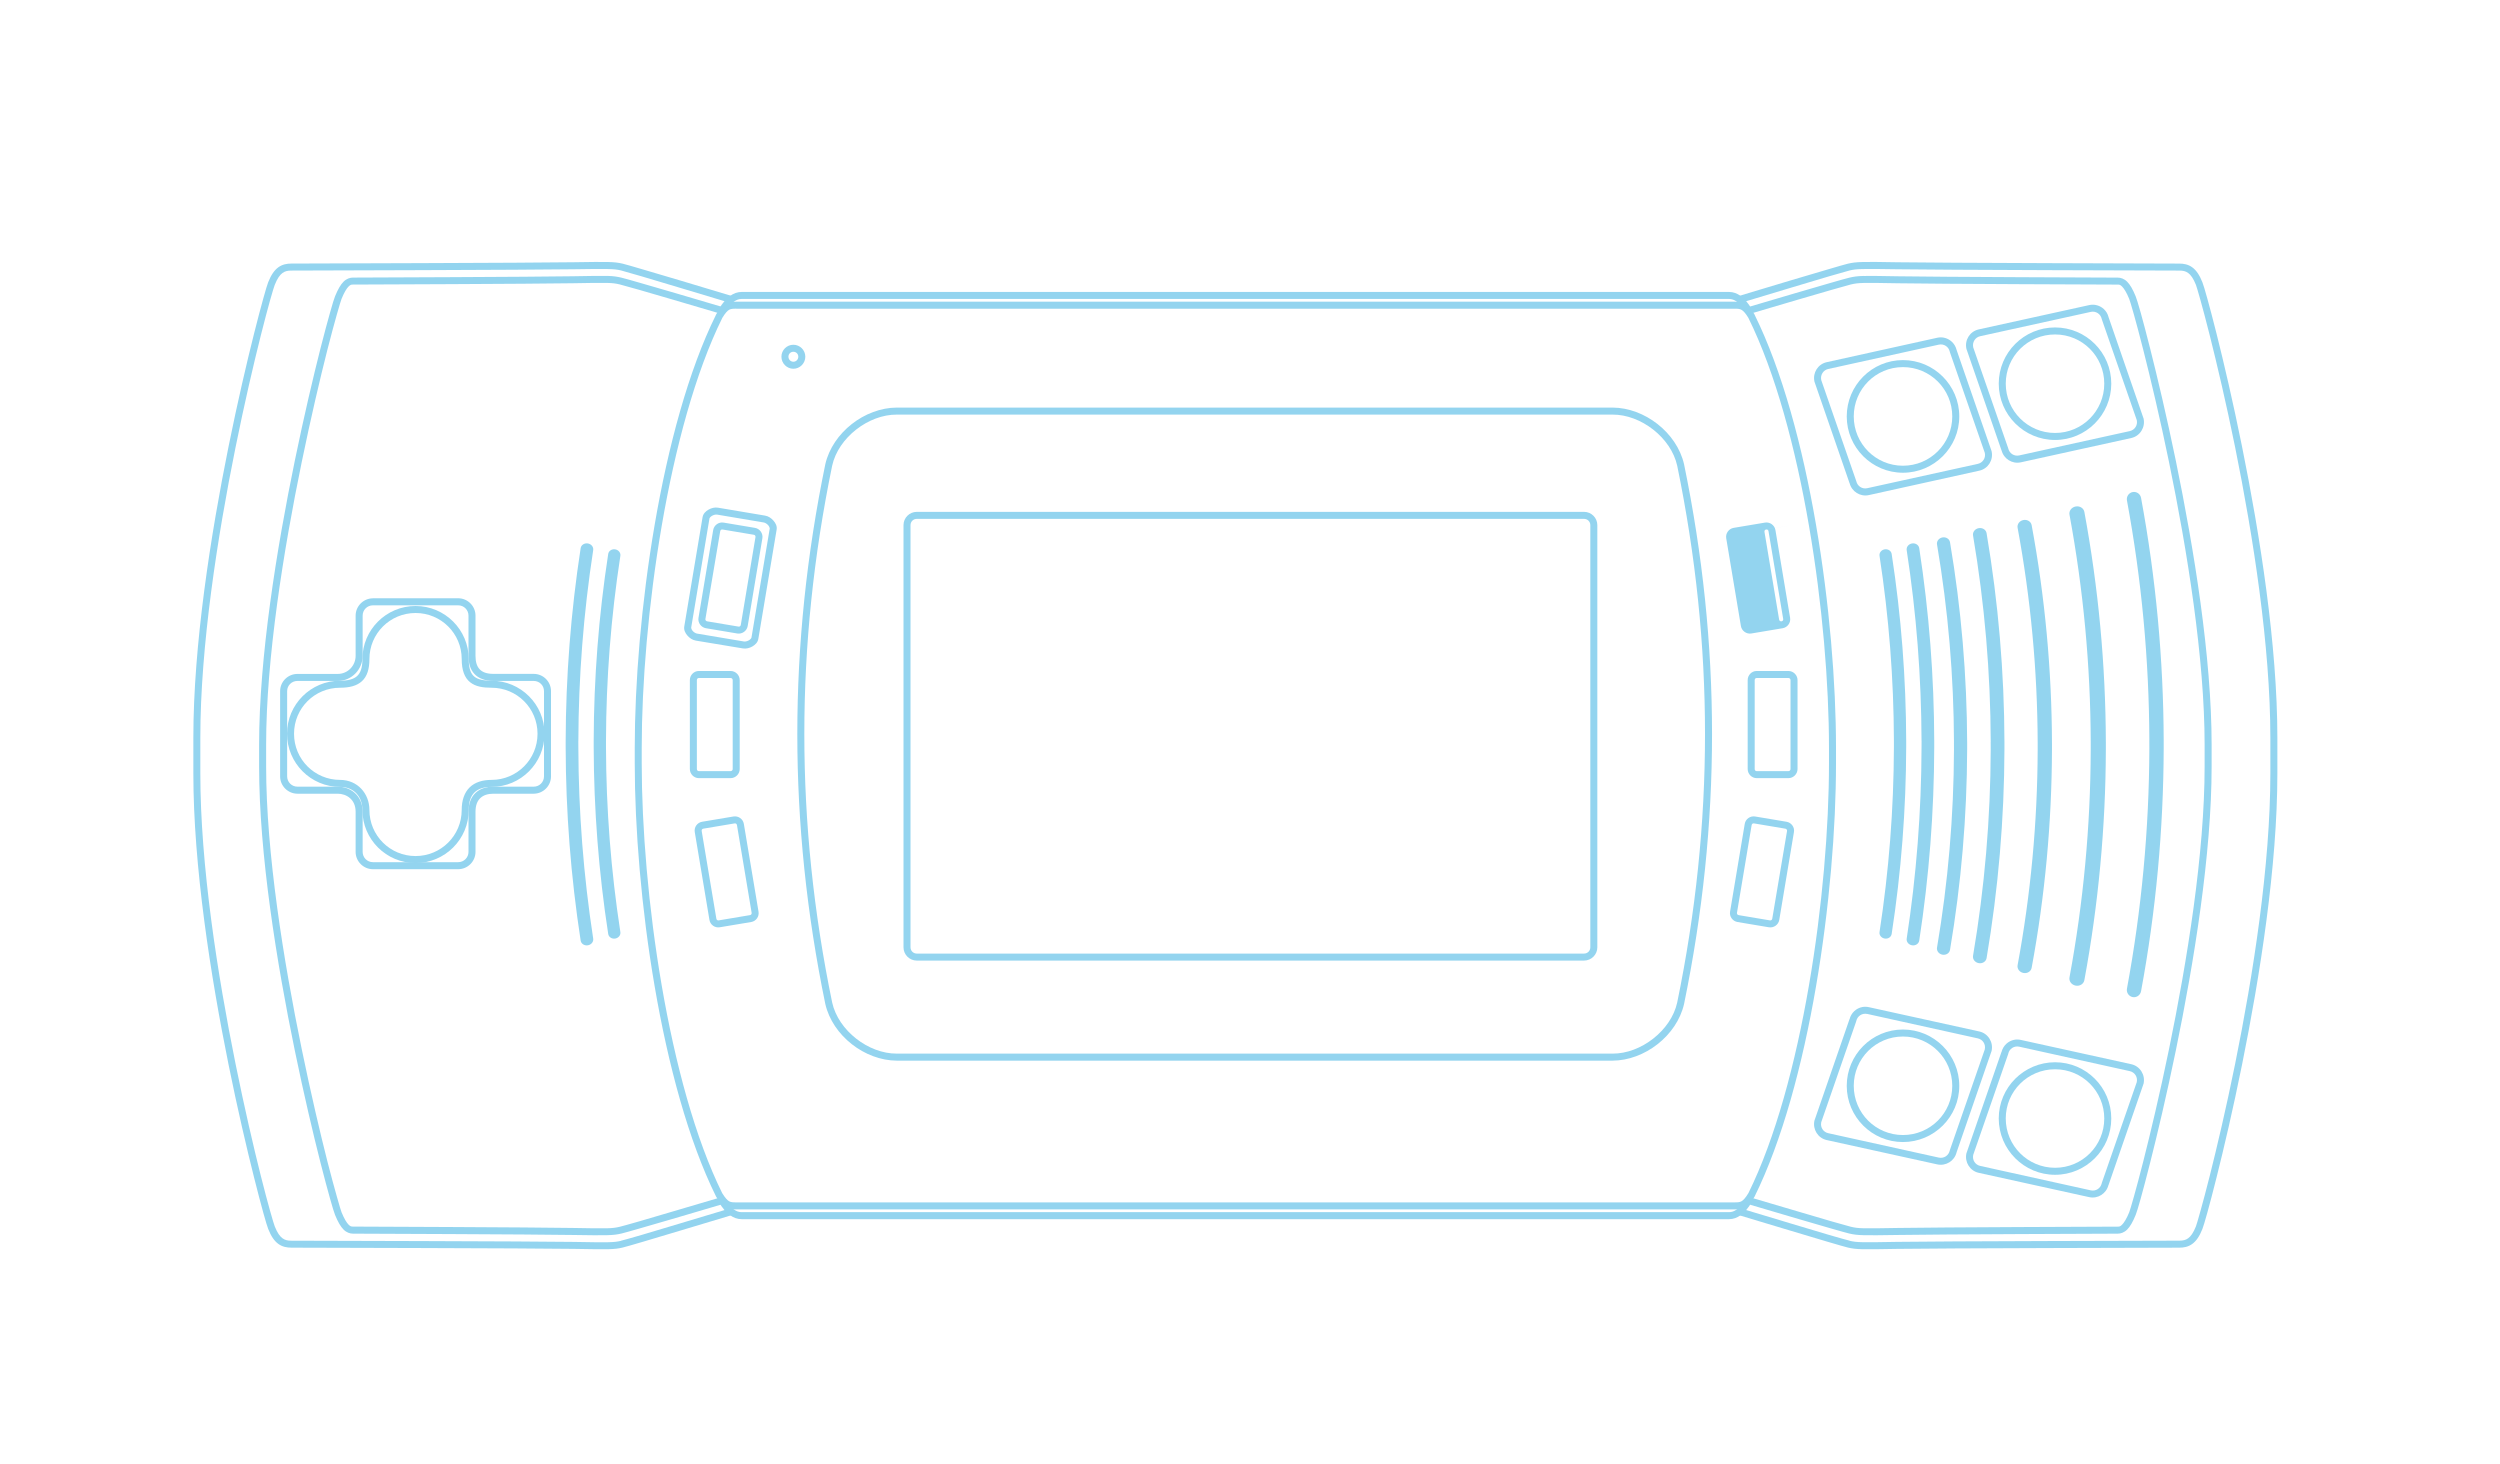 <?xml version="1.0" encoding="utf-8"?>
<!-- Generator: Adobe Illustrator 13.0.0, SVG Export Plug-In . SVG Version: 6.00 Build 14948)  -->
<!DOCTYPE svg>
<svg version="1.2" baseProfile="tiny"
	 id="Layer_3" xmlns:x="http://ns.adobe.com/Extensibility/1.0/" xmlns:i="http://ns.adobe.com/AdobeIllustrator/10.0/" xmlns:graph="http://ns.adobe.com/Graphs/1.0/" xmlns:rdf="http://www.w3.org/1999/02/22-rdf-syntax-ns#" xmlns:dc="http://purl.org/dc/elements/1.1/" xmlns:cc="http://creativecommons.org/ns#"
	 xmlns="http://www.w3.org/2000/svg" xmlns:xlink="http://www.w3.org/1999/xlink" xmlns:a="http://ns.adobe.com/AdobeSVGViewerExtensions/3.0/"
	 x="0px" y="0px" width="598.189px" height="350.26px" viewBox="0 0 598.189 350.26" xml:space="preserve">
<path id="path3" fill="#93D4EF" d="M145.241,66.026c-1.594-0.039-3.974,0.002-8.311,0.079c-8.635,0.151-51.506,0.314-52.49,0.314
	c-0.692,0-1.526,0.268-2.229,0.97c-0.703,0.702-1.338,1.785-2.045,3.513c-0.23,0.562-0.615,1.825-1.206,3.933
	c-0.591,2.108-1.373,4.966-2.255,8.441c-1.762,6.952-3.978,16.347-6.158,26.928c-4.362,21.162-8.548,47.105-8.548,67.988v5.217
	c0,20.885,4.186,46.826,8.548,67.986c2.181,10.582,4.396,19.949,6.161,26.9c0.883,3.477,1.664,6.361,2.255,8.469
	s0.977,3.371,1.206,3.934c0.707,1.727,1.343,2.811,2.045,3.514c0.702,0.703,1.535,0.969,2.229,0.969
	c0.986,0,43.854,0.164,52.49,0.316c4.337,0.074,6.717,0.09,8.312,0.051s2.417-0.158,3.435-0.393c0.59-0.137,2.312-0.623,4.693-1.311
	c2.382-0.689,5.385-1.555,8.311-2.412c5.854-1.719,11.458-3.383,11.458-3.383l-0.472-1.625c0,0-5.606,1.664-11.458,3.383
	c-2.925,0.857-5.908,1.75-8.285,2.438c-2.378,0.688-4.216,1.191-4.615,1.285c-0.961,0.221-1.568,0.328-3.094,0.367
	c-1.525,0.037-3.922-0.004-8.259-0.08h-0.026c-8.74-0.158-51.344-0.326-52.488-0.326c-0.373,0-0.61-0.033-1.049-0.473
	s-1.015-1.344-1.678-2.963c-0.113-0.275-0.541-1.684-1.127-3.775c-0.586-2.09-1.375-4.926-2.255-8.391
	c-1.759-6.928-3.96-16.295-6.135-26.848c-4.35-21.102-8.521-46.984-8.521-67.641v-5.217c0-20.66,4.171-46.542,8.521-67.646
	c2.175-10.552,4.376-19.92,6.135-26.848c0.879-3.464,1.668-6.326,2.255-8.416s1.015-3.474,1.127-3.75
	c0.663-1.62,1.239-2.524,1.678-2.962c0.439-0.439,0.676-0.472,1.049-0.472c1.145,0,43.749-0.162,52.49-0.314h0.026
	c4.338-0.078,6.737-0.118,8.264-0.081c1.525,0.037,2.132,0.146,3.094,0.367l0.176,0.052c0.49,0.12,2.148,0.574,4.431,1.232
	c2.378,0.687,5.36,1.553,8.285,2.412c5.851,1.718,11.458,3.382,11.458,3.382l0.472-1.6c0,0-5.604-1.664-11.458-3.382
	c-2.926-0.859-5.929-1.725-8.311-2.413c-2.374-0.688-4.094-1.174-4.69-1.311c-1.015-0.234-1.837-0.38-3.432-0.419L145.241,66.026z"
	/>
<path id="path5" fill="#93D4EF" d="M145.551,62.696c-1.594-0.039-4-0.023-8.338,0.053c-8.618,0.15-66.502,0.314-67.488,0.314
	c-1.053,0-2.155,0.191-3.12,0.892c-0.965,0.7-1.745,1.832-2.438,3.592c-0.215,0.546-0.599,1.816-1.18,3.906
	c-0.581,2.091-1.333,4.933-2.203,8.39c-1.738,6.916-3.93,16.292-6.083,26.927c-4.299,21.27-8.437,47.62-8.437,69.745v8.573
	c0,22.118,4.138,48.474,8.442,69.743c2.152,10.635,4.344,19.986,6.083,26.9c0.869,3.457,1.622,6.326,2.202,8.416
	s0.965,3.359,1.18,3.906c0.693,1.76,1.473,2.893,2.438,3.592c0.964,0.701,2.067,0.893,3.12,0.893c0.985,0,58.87,0.137,67.488,0.287
	c4.337,0.076,6.743,0.117,8.338,0.08c1.594-0.039,2.418-0.16,3.435-0.395c0.608-0.141,2.416-0.668,4.956-1.416
	c2.539-0.746,5.726-1.709,8.861-2.646c6.272-1.879,12.296-3.697,12.296-3.697l-0.478-1.586c0,0-6.027,1.82-12.297,3.695
	c-3.134,0.939-6.327,1.904-8.861,2.648c-2.535,0.746-4.469,1.275-4.851,1.363v0.027c-0.961,0.221-1.595,0.303-3.12,0.34
	c-1.525,0.039-3.923-0.002-8.259-0.078c-8.728-0.152-66.368-0.289-67.514-0.289c-0.876,0-1.516-0.135-2.124-0.576
	c-0.607-0.441-1.236-1.27-1.861-2.857c-0.115-0.291-0.551-1.678-1.128-3.75c-0.576-2.072-1.336-4.893-2.202-8.338
	c-1.732-6.891-3.91-16.242-6.057-26.848c-4.294-21.227-8.417-47.504-8.417-69.412v-8.574c0-21.906,4.123-48.219,8.416-69.429
	c2.146-10.606,4.325-19.932,6.057-26.822c0.867-3.446,1.626-6.291,2.203-8.364c0.576-2.073,1.013-3.433,1.127-3.723
	c0.625-1.587,1.253-2.417,1.862-2.858c0.607-0.441,1.248-0.577,2.124-0.577c1.145,0,58.785-0.162,67.514-0.314
	c4.336-0.076,6.734-0.09,8.259-0.053c1.525,0.038,2.159,0.119,3.12,0.341c0.383,0.088,2.316,0.644,4.851,1.39
	c2.535,0.746,5.728,1.71,8.862,2.648c6.276,1.876,12.3,3.697,12.3,3.697l0.472-1.626c0,0-6.025-1.819-12.296-3.697
	c-3.136-0.938-6.323-1.875-8.862-2.622c-2.533-0.748-4.346-1.275-4.95-1.416c-1.015-0.234-1.846-0.354-3.44-0.393L145.551,62.696z"
	/>
<path id="path7" fill="#93D4EF" d="M173.507,286.87l-1.443,0.863c1.595,2.658,3.411,3.986,5.401,3.986h52.543h131.146h52.569
	c1.989,0,3.779-1.328,5.375-3.986l-1.442-0.865c-1.452,2.408-2.685,3.172-3.936,3.172h-52.572H230.002H177.46
	c-1.257,0-2.512-0.762-3.959-3.174L173.507,286.87z"/>
<path id="path9" fill="#93D4EF" d="M445.916,66.026c-1.595,0.039-2.418,0.185-3.435,0.419c-0.591,0.136-2.311,0.623-4.693,1.311
	c-2.382,0.688-5.358,1.553-8.285,2.412c-5.854,1.718-11.458,3.382-11.458,3.382l0.473,1.599c0,0,5.607-1.665,11.457-3.382
	c2.926-0.859,5.908-1.726,8.285-2.412c2.378-0.687,4.19-1.193,4.589-1.285c0.961-0.222,1.595-0.33,3.12-0.367
	s3.923,0.003,8.259,0.079c8.713,0.152,51.372,0.314,52.517,0.314c0.373,0,0.584,0.033,1.022,0.472
	c0.439,0.439,1.042,1.343,1.704,2.963c0.113,0.275,0.542,1.659,1.128,3.75c0.587,2.09,1.35,4.952,2.229,8.416
	c1.759,6.929,3.987,16.296,6.161,26.849c4.351,21.104,8.521,46.986,8.521,67.645v5.218c0,20.657-4.172,46.542-8.521,67.646
	c-2.174,10.551-4.402,19.92-6.161,26.848c-0.879,3.465-1.642,6.299-2.229,8.391c-0.586,2.09-1.015,3.5-1.128,3.775
	c-0.662,1.619-1.265,2.523-1.704,2.963c-0.438,0.439-0.648,0.471-1.022,0.471c-1.145,0-43.804,0.164-52.517,0.316
	c-4.336,0.074-6.733,0.113-8.259,0.078c-1.525-0.037-2.159-0.146-3.12-0.367c-0.399-0.092-2.211-0.598-4.589-1.285
	c-2.377-0.686-5.359-1.58-8.285-2.438c-5.851-1.719-11.457-3.383-11.457-3.383l-0.473,1.625c0,0,5.604,1.664,11.458,3.383
	c2.927,0.859,5.903,1.725,8.285,2.412s4.104,1.174,4.693,1.311c1.017,0.234,1.84,0.354,3.435,0.395c1.595,0.037,4,0.021,8.338-0.053
	c8.635-0.152,51.504-0.314,52.49-0.314c0.692,0,1.525-0.27,2.229-0.971c0.702-0.703,1.338-1.787,2.045-3.514
	c0.229-0.563,0.615-1.826,1.206-3.934s1.347-4.992,2.229-8.469c1.764-6.951,3.979-16.32,6.161-26.9
	c4.361-21.16,8.573-47.102,8.573-67.985v-5.218c0-20.883-4.212-46.824-8.573-67.985c-2.183-10.575-4.405-19.969-6.167-26.921
	c-0.881-3.475-1.637-6.335-2.224-8.442c-0.596-2.107-0.981-3.371-1.208-3.933c-0.713-1.728-1.342-2.811-2.048-3.513
	c-0.702-0.703-1.536-0.97-2.229-0.97c-0.984,0-43.854-0.164-52.489-0.315c-4.338-0.076-6.746-0.117-8.341-0.079L445.916,66.026z"/>
<path id="path11" fill="#93D4EF" d="M445.631,62.696c-1.594,0.039-2.444,0.159-3.461,0.394c-0.606,0.14-2.416,0.668-4.955,1.416
	c-2.539,0.747-5.726,1.683-8.862,2.622c-6.275,1.877-12.299,3.697-12.299,3.697l0.498,1.626c0,0,6.001-1.821,12.271-3.697
	c3.135-0.938,6.327-1.902,8.861-2.648c2.535-0.746,4.494-1.301,4.877-1.39c0.961-0.222,1.568-0.304,3.094-0.341
	s3.922-0.023,8.259,0.052c8.729,0.154,66.396,0.315,67.54,0.315c0.877,0,1.517,0.135,2.124,0.577s1.235,1.27,1.861,2.858
	c0.114,0.291,0.525,1.65,1.101,3.723c0.576,2.073,1.337,4.918,2.203,8.364c1.732,6.892,3.936,16.216,6.083,26.822
	c4.293,21.211,8.416,47.52,8.416,69.428v8.574c0,21.908-4.123,48.191-8.416,69.402c-2.147,10.604-4.351,19.957-6.083,26.848
	c-0.866,3.445-1.627,6.264-2.203,8.338c-0.575,2.072-0.986,3.459-1.101,3.75c-0.625,1.586-1.254,2.416-1.861,2.857
	s-1.247,0.576-2.124,0.576c-1.146,0-58.811,0.135-67.54,0.289c-4.337,0.076-6.734,0.115-8.259,0.078
	c-1.525-0.037-2.133-0.119-3.094-0.34v-0.027c-0.382-0.088-2.342-0.617-4.877-1.363c-2.534-0.746-5.728-1.709-8.861-2.648
	c-6.27-1.875-12.271-3.695-12.271-3.695l-0.498,1.598c0,0,6.024,1.82,12.296,3.697c3.137,0.939,6.322,1.9,8.861,2.648
	c2.54,0.746,4.348,1.275,4.956,1.416c1.017,0.234,1.866,0.354,3.461,0.393s3.973-0.002,8.312-0.078
	c8.617-0.152,66.528-0.289,67.514-0.289c1.053,0,2.129-0.189,3.094-0.891s1.745-1.832,2.438-3.592
	c0.216-0.547,0.599-1.816,1.18-3.906c0.581-2.092,1.333-4.961,2.202-8.418c1.739-6.914,3.931-16.266,6.083-26.898
	c4.305-21.271,8.469-47.625,8.469-69.743v-8.573c0-22.12-4.164-48.474-8.469-69.743c-2.152-10.636-4.344-20.012-6.083-26.927
	c-0.869-3.458-1.621-6.3-2.202-8.39c-0.581-2.09-0.964-3.36-1.18-3.907c-0.694-1.76-1.474-2.892-2.438-3.592
	s-2.041-0.892-3.094-0.892c-0.986,0-58.896-0.163-67.514-0.314c-4.346-0.086-6.729-0.102-8.323-0.063L445.631,62.696z"/>
<path id="path13" fill="#93D4EF" d="M176.15,72.187c-0.829,0-1.673,0.022-2.491,0.472c-0.817,0.451-1.511,1.242-2.307,2.569v0.053
	l-0.026,0.026c-13.206,26.729-19.448,72.691-19.448,103.643v3.697c0,30.953,6.245,76.918,19.455,103.643l0.026,0.025v0.027
	c0.796,1.326,1.49,2.119,2.308,2.568c0.817,0.451,1.662,0.473,2.491,0.473h52.542h133.797h52.543c0.83,0,1.646-0.021,2.465-0.473
	c0.816-0.449,1.51-1.242,2.307-2.568l0.026-0.027v-0.025c13.197-26.723,19.474-72.691,19.474-103.643v-3.697
	c0-30.955-6.272-76.917-19.48-103.643v-0.026l-0.026-0.053c-0.797-1.327-1.49-2.119-2.308-2.569
	c-0.817-0.45-1.635-0.472-2.465-0.472h-52.542H228.692H176.15L176.15,72.187z M176.15,73.865h52.543h133.796h52.543
	c0.795,0,1.226,0.028,1.652,0.262c0.416,0.229,0.95,0.761,1.651,1.914c0.016,0.026,0.01,0.026,0.026,0.052
	c12.945,26.235,19.271,72.151,19.271,102.854v3.696c0,30.698-6.333,76.593-19.271,102.829c-0.726,1.209-1.253,1.732-1.678,1.967
	c-0.426,0.234-0.857,0.262-1.652,0.262h-52.543H228.693H176.15c-0.793,0-1.252-0.027-1.678-0.262
	c-0.41-0.227-0.941-0.77-1.625-1.889c-0.005-0.01-0.021-0.016-0.026-0.025c-12.954-26.227-19.272-72.162-19.272-102.879v-3.697
	c0-30.725,6.334-76.682,19.297-102.913c0.693-1.137,1.212-1.687,1.625-1.914c0.425-0.234,0.884-0.262,1.678-0.262L176.15,73.865z"/>
<path id="path15" fill="#93D4EF" d="M177.467,69.854c-1.991,0-3.807,1.352-5.401,4.011l1.442,0.865
	c1.448-2.413,2.703-3.199,3.959-3.199h52.542h131.146h52.568c1.255,0,2.485,0.786,3.933,3.199l1.443-0.864
	c-1.603-2.66-3.39-4.012-5.378-4.012h-52.569H230.008h-52.543L177.467,69.854z"/>
<g id="g17">
	<path id="path19" fill="#93D4EF" d="M453.166,177.22c-0.043-14.803-1.193-29.6-3.442-44.23c-0.111-0.727,0.445-1.419,1.247-1.547
		c0.804-0.127,1.548,0.366,1.66,1.099c2.28,14.808,3.438,29.789,3.476,44.771c0.001,0.558,0.001,0.836,0,1.393
		c-0.037,14.982-1.194,29.961-3.476,44.768c-0.113,0.736-0.856,1.227-1.66,1.1c-0.802-0.127-1.358-0.816-1.247-1.543
		c2.248-14.633,3.399-29.428,3.442-44.23v-1.578V177.22z"/>
</g>
<g id="g21">
	<path id="path23" fill="#93D4EF" d="M459.777,177.294c-0.044-15.282-1.23-30.562-3.555-45.667c-0.115-0.75,0.462-1.465,1.29-1.595
		c0.829-0.131,1.597,0.375,1.714,1.133c2.354,15.288,3.552,30.759,3.588,46.227c0.002,0.576,0.002,0.862,0,1.437
		c-0.036,15.471-1.234,30.939-3.588,46.229c-0.117,0.758-0.885,1.266-1.714,1.133c-0.828-0.131-1.404-0.844-1.288-1.596
		c2.32-15.104,3.51-30.385,3.553-45.666c0.008-0.654,0.008-0.982,0.008-1.637L459.777,177.294z"/>
</g>
<g id="g25">
	<path id="path27" fill="#93D4EF" d="M144.998,177.22c0.037-14.802,1.191-29.6,3.441-44.23c0.111-0.727-0.446-1.419-1.249-1.546
		c-0.802-0.126-1.547,0.365-1.661,1.098c-2.278,14.806-3.441,29.79-3.475,44.771c-0.001,0.558-0.001,0.836,0,1.393
		c0.035,14.982,1.194,29.961,3.475,44.768c0.114,0.736,0.857,1.229,1.661,1.102c0.803-0.125,1.36-0.818,1.249-1.545
		c-2.25-14.631-3.404-29.43-3.441-44.23v-1.578V177.22z"/>
</g>
<g id="g29">
	<path id="path31" fill="#93D4EF" d="M138.386,177.294c0.043-15.282,1.232-30.56,3.552-45.667c0.115-0.75-0.459-1.464-1.288-1.595
		c-0.829-0.131-1.598,0.375-1.714,1.133c-2.35,15.29-3.554,30.758-3.586,46.227c-0.001,0.576-0.001,0.862,0,1.437
		c0.035,15.471,1.236,30.939,3.586,46.229c0.117,0.758,0.885,1.266,1.714,1.133c0.829-0.133,1.403-0.844,1.288-1.596
		c-2.322-15.105-3.51-30.385-3.552-45.666c-0.017-0.654-0.017-0.982-0.008-1.637L138.386,177.294z"/>
</g>
<g id="g33">
	<path id="path35" fill="#93D4EF" d="M467.538,177.664c-0.047-15.872-1.4-31.745-4.057-47.394c-0.132-0.776,0.452-1.529,1.31-1.679
		c0.856-0.149,1.666,0.367,1.799,1.152c2.685,15.858,4.05,31.935,4.103,48.021c0.002,0.599,0.002,0.897,0,1.496
		c-0.053,16.087-1.418,32.161-4.103,48.021c-0.133,0.787-0.942,1.303-1.799,1.152c-0.857-0.148-1.443-0.902-1.312-1.68
		c2.656-15.643,4.011-31.521,4.059-47.393c0-0.672,0-1.015-0.009-1.693L467.538,177.664z"/>
</g>
<g id="g37">
	<path id="path39" fill="#93D4EF" d="M476.33,177.53c-0.043-16.548-1.467-33.093-4.229-49.409c-0.138-0.81,0.473-1.593,1.366-1.749
		c0.896-0.157,1.735,0.382,1.873,1.2c2.801,16.531,4.235,33.295,4.275,50.063c0.002,0.622,0.002,0.934,0,1.559
		c-0.04,16.766-1.476,33.529-4.274,50.061c-0.139,0.822-0.979,1.357-1.874,1.201c-0.894-0.156-1.505-0.938-1.367-1.752
		c2.765-16.313,4.187-32.859,4.229-49.406c-0.008-0.705-0.008-1.057-0.008-1.763L476.33,177.53z"/>
</g>
<g id="g41">
	<path id="path43" fill="#93D4EF" d="M487.565,177.697c-0.055-17.239-1.667-34.47-4.804-51.422
		c-0.156-0.843,0.464-1.667,1.393-1.845c0.928-0.177,1.811,0.37,1.969,1.223c3.187,17.186,4.811,34.67,4.863,52.154
		c0.002,0.648,0.002,0.975,0,1.625c-0.053,17.482-1.673,34.961-4.863,52.152c-0.157,0.852-1.041,1.4-1.969,1.223
		c-0.93-0.176-1.548-1.002-1.393-1.846c3.137-16.949,4.748-34.184,4.804-51.422c0.008-0.738,0.008-1.107,0-1.846V177.697z"/>
</g>
<g id="g45">
	<path id="path47" fill="#93D4EF" d="M500.259,177.538c-0.053-18.236-1.766-36.464-5.081-54.396
		c-0.165-0.891,0.492-1.765,1.474-1.951c0.98-0.187,1.917,0.391,2.084,1.293c3.364,18.185,5.091,36.674,5.143,55.169
		c0.002,0.688,0.002,1.032,0,1.719c-0.052,18.494-1.777,36.98-5.144,55.168c-0.167,0.902-1.103,1.482-2.083,1.295
		c-0.981-0.189-1.639-1.061-1.474-1.953c3.32-17.93,5.027-36.162,5.081-54.395c0.009-0.771,0.009-1.167,0-1.947V177.538z"/>
</g>
<g id="g49">
	<path id="path51" fill="#93D4EF" d="M514.287,177.128c-0.063-19.234-1.859-38.458-5.358-57.371
		c-0.174-0.941,0.435-1.844,1.365-2.021c0.932-0.177,1.833,0.447,2.01,1.397c3.546,19.156,5.36,38.634,5.417,58.12
		c0.001,0.724,0.001,1.085,0,1.808c-0.057,19.482-1.865,38.963-5.419,58.117c-0.176,0.951-1.075,1.578-2.008,1.4
		c-0.931-0.18-1.539-1.084-1.365-2.023c3.501-18.912,5.295-38.137,5.358-57.371c-0.008-0.839-0.008-1.25-0.008-2.063
		L514.287,177.128z"/>
</g>
<path id="path53" fill="#93D4EF" d="M465.087,80.787c-0.495-0.093-1.024-0.089-1.547,0.026l-26.454,5.847
	c-2.084,0.458-3.396,2.529-2.937,4.615v0.052l0.026,0.052l8.338,24.122l0.026,0.105h0.025c0.51,2.017,2.543,3.31,4.589,2.858
	l26.454-5.847c2.085-0.459,3.397-2.53,2.937-4.615v-0.052l-0.026-0.053l-8.338-24.122c-0.005-0.028-0.019-0.051-0.026-0.079
	C467.784,82.177,466.548,81.06,465.087,80.787L465.087,80.787z M463.908,82.465c1.198-0.265,2.357,0.479,2.622,1.678l0.025,0.053
	v0.052l8.364,24.122c0.265,1.198-0.479,2.357-1.678,2.622l-26.455,5.821c-1.199,0.265-2.358-0.479-2.622-1.678l-0.026-0.026v-0.053
	l-8.363-24.121c-0.002-0.009,0.001-0.018,0-0.026c-0.248-1.19,0.49-2.36,1.678-2.622L463.908,82.465z"/>
<path id="circle55" fill="#93D4EF" d="M455.33,86.162c-7.43,0-13.45,6.046-13.45,13.476c0,7.429,6.021,13.476,13.45,13.476
	s13.477-6.047,13.477-13.476c0-7.43-6.041-13.476-13.475-13.476H455.33z M455.33,87.84c6.522,0,11.798,5.276,11.798,11.798
	s-5.275,11.798-11.798,11.798s-11.771-5.276-11.771-11.798C443.559,93.115,448.808,87.84,455.33,87.84z"/>
<path id="path57" fill="#93D4EF" d="M501.45,72.974c-0.495-0.093-1.025-0.089-1.547,0.026l-26.454,5.821
	c-2.083,0.459-3.396,2.529-2.937,4.614v0.053l0.026,0.052l8.338,24.122l0.026,0.105h0.026c0.509,2.017,2.543,3.308,4.588,2.858
	l26.455-5.821c2.082-0.459,3.394-2.556,2.937-4.641v-0.053l-0.026-0.026l-8.338-24.147c-0.006-0.028-0.02-0.051-0.026-0.079
	C504.148,74.338,502.911,73.248,501.45,72.974L501.45,72.974z M500.268,74.625c1.199-0.264,2.357,0.479,2.621,1.678l0.026,0.052
	v0.053l8.364,24.121c0.263,1.199-0.48,2.358-1.678,2.622l-26.455,5.821c-1.197,0.264-2.357-0.479-2.622-1.678l-0.026-0.026v-0.052
	l-8.363-24.122c-0.002-0.009,0.001-0.017,0-0.026c-0.248-1.189,0.489-2.36,1.678-2.622l26.462-5.819L500.268,74.625z"/>
<path id="circle59" fill="#93D4EF" d="M491.726,78.349c-7.428,0-13.476,6.021-13.476,13.45c0,7.429,6.048,13.476,13.476,13.476
	c7.43,0,13.45-6.048,13.45-13.476C505.176,84.37,499.154,78.349,491.726,78.349z M491.726,80.027c6.522,0,11.772,5.25,11.772,11.772
	c0,6.522-5.25,11.798-11.772,11.798c-6.521,0-11.798-5.276-11.798-11.798C479.928,85.277,485.204,80.027,491.726,80.027z"/>
<path id="path61" fill="#93D4EF" d="M481.969,248.796c-1.449,0.271-2.661,1.381-3.041,2.883h-0.026l-0.026,0.105l-8.338,24.121
	l-0.025,0.027v0.051c-0.461,2.086,0.853,4.184,2.936,4.643l26.455,5.82c2.045,0.451,4.078-0.842,4.589-2.859h0.025l0.026-0.104
	l8.337-24.121l0.026-0.053v-0.027c0.458-2.084-0.853-4.182-2.937-4.641l-26.454-5.82
	C482.995,248.706,482.464,248.702,481.969,248.796L481.969,248.796z M483.148,250.446l26.454,5.848
	c1.188,0.262,1.925,1.406,1.679,2.596c-0.002,0.01,0.001,0.018,0,0.025l-8.364,24.123v0.051l-0.026,0.053
	c-0.264,1.199-1.423,1.943-2.622,1.678l-26.454-5.846c-1.188-0.262-1.925-1.406-1.679-2.596c0.003-0.01-0.001-0.018,0-0.027
	l8.365-24.121l0.025-0.053v-0.051C480.791,250.925,481.951,250.183,483.148,250.446z"/>
<path id="circle63" fill="#93D4EF" d="M491.726,254.173c-7.428,0-13.476,6.021-13.476,13.451c0,7.428,6.048,13.475,13.476,13.475
	c7.43,0,13.45-6.047,13.45-13.475C505.176,260.194,499.154,254.173,491.726,254.173z M491.726,255.851
	c6.522,0,11.772,5.252,11.772,11.773s-5.25,11.797-11.772,11.797c-6.521,0-11.798-5.275-11.798-11.797
	S485.204,255.851,491.726,255.851z"/>
<path id="path65" fill="#93D4EF" d="M445.605,240.96c-1.449,0.27-2.661,1.381-3.041,2.883h-0.026l-0.026,0.105l-8.338,24.121
	l-0.025,0.053v0.025c-0.46,2.086,0.853,4.184,2.937,4.641l26.454,5.822c2.057,0.451,4.119-0.824,4.615-2.859
	c0.006-0.027,0.021-0.051,0.025-0.078l8.338-24.148l0.026-0.025v-0.053c0.461-2.084-0.852-4.182-2.937-4.641l-26.455-5.82
	C446.632,240.87,446.102,240.866,445.605,240.96L445.605,240.96z M446.785,242.61l26.455,5.848c1.189,0.262,1.926,1.408,1.678,2.596
	c-0.001,0.008,0.002,0.018,0,0.025l-8.363,24.121v0.053l-0.026,0.053c-0.264,1.197-1.423,1.941-2.622,1.678l-26.454-5.84
	c-1.19-0.262-1.925-1.406-1.678-2.596c0.001-0.008-0.002-0.016,0-0.025l8.364-24.121v-0.053l0.025-0.053
	c0.264-1.199,1.424-1.941,2.622-1.678L446.785,242.61z"/>
<path id="circle67" fill="#93D4EF" d="M455.33,246.337c-7.43,0-13.45,6.047-13.45,13.477s6.021,13.449,13.45,13.449
	s13.477-6.021,13.477-13.449C468.807,252.384,462.759,246.337,455.33,246.337z M455.33,248.015c6.522,0,11.798,5.275,11.798,11.799
	c0,6.521-5.275,11.771-11.798,11.771s-11.771-5.25-11.771-11.771C443.559,253.29,448.808,248.015,455.33,248.015z"/>
<path id="path69" fill="#93D4EF" d="M89.236,143.163c-2.273,0-4.143,1.869-4.143,4.143v9.622c0,2.3-1.816,4.326-4.3,4.326h-9.623
	c-2.274,0-4.143,1.842-4.143,4.117v20.398c0,2.273,1.869,4.143,4.143,4.143h9.623c1.055,0,2.13,0.344,2.937,1.049
	c0.807,0.703,1.363,1.748,1.363,3.277v9.596c0,2.275,1.869,4.143,4.143,4.143h20.398c2.274,0,4.143-1.867,4.143-4.143v-9.596
	c0-1.563,0.435-2.598,1.154-3.277c0.719-0.681,1.767-1.049,3.146-1.049h9.622c2.274,0,4.143-1.869,4.143-4.143V165.37
	c0-2.291-1.868-4.128-4.143-4.128h-9.623c-1.688,0-2.689-0.439-3.33-1.127c-0.64-0.688-0.97-1.738-0.97-3.199v-9.623
	c0-2.274-1.869-4.143-4.143-4.143H89.236V143.163z M89.236,144.84h20.398c1.367,0,2.465,1.098,2.465,2.465v9.622
	c0,1.722,0.395,3.23,1.416,4.326c1.021,1.097,2.573,1.678,4.563,1.678h9.622c1.368,0,2.465,1.07,2.465,2.438v20.398
	c0,1.366-1.097,2.464-2.465,2.464h-9.622c-1.689,0-3.206,0.459-4.3,1.495c-1.095,1.035-1.678,2.609-1.678,4.51v9.596
	c0,1.367-1.098,2.465-2.465,2.465H89.236c-1.367,0-2.464-1.098-2.464-2.465v-9.596c0-1.959-0.762-3.531-1.914-4.537
	c-1.152-1.004-2.633-1.468-4.064-1.468h-9.623c-1.367,0-2.464-1.098-2.464-2.464V165.37c0-1.369,1.098-2.438,2.464-2.438h9.623
	c3.4,0,5.978-2.802,5.978-6.004v-9.622C86.771,145.938,87.869,144.84,89.236,144.84z"/>
<g id="g71">
	<path fill="#93D4EF" d="M214.576,253.787v-0.84v-0.84h171.275c6.782,0.034,13.987-5.523,15.46-12.22l0,0
		c4.438-21.566,6.657-42.906,6.657-64.246l0,0c0-21.331-2.219-42.662-6.653-64.204l0,0c-1.477-6.711-8.682-12.266-15.464-12.232l0,0
		c-38.064,0-76.124,0-114.184,0l0,0c-19.031,0-38.06,0-57.091,0l0,0c-6.784-0.034-13.985,5.521-15.458,12.218l0,0
		c-4.442,21.552-6.663,42.885-6.663,64.218l0,0c0,21.342,2.219,42.684,6.661,64.231l0,0c1.477,6.711,8.678,12.269,15.46,12.234l0,0
		v0.84V253.787c-7.649-0.033-15.352-5.961-17.1-13.56l0,0c-4.467-21.669-6.699-43.129-6.699-64.586l0,0
		c0-21.45,2.233-42.899,6.701-64.573l0,0c1.746-7.584,9.449-13.509,17.098-13.543l0,0c19.031,0.002,38.06,0,57.091,0l0,0
		c38.06,0,76.12,0,114.184,0l0,0c7.648,0.034,15.355,5.959,17.104,13.558l0,0c4.459,21.663,6.692,43.111,6.692,64.558l0,0
		c0,21.457-2.231,42.911-6.694,64.599l0,0c-1.746,7.586-9.453,13.514-17.102,13.547l0,0H214.576L214.576,253.787z"/>
</g>
<path id="path75" fill="#93D4EF" d="M219.359,122.475c-1.742,0-3.172,1.431-3.172,3.172v101.025c0,1.742,1.431,3.172,3.172,3.172
	H379.03c1.743,0,3.173-1.432,3.173-3.172V125.647c0-1.741-1.43-3.172-3.173-3.172H219.359z M219.359,124.153H379.03
	c0.836,0,1.495,0.66,1.495,1.495v101.025c0,0.834-0.659,1.494-1.495,1.494H219.359c-0.833,0-1.495-0.66-1.495-1.494V125.647
	C217.864,124.814,218.525,124.153,219.359,124.153z"/>
<path id="circle77" fill="#93D4EF" d="M189.834,82.491c-1.574,0-2.858,1.284-2.858,2.858s1.284,2.884,2.858,2.884
	c1.574,0,2.858-1.311,2.858-2.884S191.408,82.491,189.834,82.491z M189.834,84.169c0.667,0,1.18,0.513,1.18,1.18
	s-0.513,1.206-1.18,1.206c-0.667,0-1.18-0.539-1.18-1.206S189.167,84.169,189.834,84.169z"/>
<path id="path79" fill="#93D4EF" d="M99.435,144.998c-7.008,0-12.716,5.682-12.716,12.69c0,2.105-0.458,3.327-1.258,4.064
	c-0.8,0.737-2.107,1.127-4.09,1.127c-7.008,0-12.69,5.681-12.69,12.69c0,7.008,5.682,12.716,12.69,12.716
	c3.348,0,5.349,2.362,5.349,5.532c0,7.008,5.708,12.689,12.716,12.689c7.009,0,12.716-5.682,12.716-12.689
	c0-2.031,0.51-3.367,1.389-4.221c0.88-0.855,2.22-1.312,4.064-1.312c7.008,0,12.69-5.708,12.69-12.716
	c0-7.009-5.683-12.69-12.69-12.69c-1.854,0-3.221-0.274-4.064-0.944c-0.843-0.67-1.389-1.846-1.389-4.248
	C112.151,150.679,106.443,144.998,99.435,144.998L99.435,144.998z M99.435,146.675c6.101,0,11.039,4.911,11.039,11.012
	c0,2.671,0.677,4.491,2.018,5.559c1.342,1.067,3.124,1.311,5.113,1.311c6.101,0,11.012,4.911,11.012,11.012
	c0,6.102-4.911,11.038-11.012,11.038c-2.126,0-3.945,0.545-5.218,1.783c-1.273,1.237-1.914,3.098-1.914,5.428
	c0,6.102-4.937,11.012-11.039,11.012c-6.102,0-11.038-4.91-11.038-11.012c0-3.934-2.843-7.211-7.027-7.211
	c-6.102,0-11.012-4.936-11.012-11.038s4.91-11.012,11.012-11.012c2.19,0,3.993-0.42,5.244-1.573s1.783-2.938,1.783-5.296
	C88.397,151.586,93.333,146.675,99.435,146.675z"/>
<path id="path81" fill="#93D4EF" d="M173.138,125.045c-1.166-0.196-2.296,0.616-2.491,1.783l-3.516,21.001
	c-0.194,1.165,0.618,2.294,1.783,2.491l7.499,1.259c1.166,0.194,2.296-0.618,2.491-1.783l3.513-21.001
	c0.195-1.166-0.617-2.296-1.783-2.491l-7.499-1.258H173.138z M172.875,126.697l7.499,1.258c0.272,0.045,0.439,0.28,0.394,0.551
	l-3.514,21.027c-0.045,0.271-0.278,0.439-0.55,0.394l-7.499-1.259c-0.271-0.045-0.465-0.281-0.42-0.55l3.541-20.999v-0.026
	c0.045-0.271,0.28-0.438,0.551-0.393L172.875,126.697z"/>
<path id="path83" fill="#93D4EF" d="M175.496,195.368l-7.499,1.258c-1.164,0.197-1.953,1.299-1.757,2.465l3.513,21.027
	c0.195,1.166,1.299,1.951,2.464,1.756l7.525-1.258c1.166-0.195,1.952-1.299,1.757-2.465l-3.516-21.025
	c-0.195-1.166-1.324-1.955-2.491-1.758H175.496z M175.784,197.019c0.269-0.045,0.505,0.121,0.551,0.395l3.513,21
	c0.044,0.27-0.124,0.506-0.393,0.551l-7.499,1.26c-0.271,0.043-0.506-0.125-0.55-0.395l-3.514-21
	c-0.046-0.273,0.119-0.506,0.394-0.551L175.784,197.019z"/>
<path id="path85" fill="#93D4EF" d="M167.215,160.548c-1.182,0-2.15,0.994-2.15,2.176v21.291c0,1.182,0.969,2.176,2.15,2.176h7.604
	c1.181,0,2.176-0.994,2.176-2.176v-21.29c0-1.182-0.994-2.176-2.176-2.176H167.215L167.215,160.548z M167.215,162.226h7.604
	c0.274,0,0.498,0.224,0.498,0.498v21.291c0,0.277-0.223,0.498-0.498,0.498h-7.604c-0.275,0-0.472-0.221-0.472-0.498v-21.291
	C166.743,162.45,166.94,162.226,167.215,162.226z"/>
<path id="path87" fill="#93D4EF" d="M171.829,121.479c-0.831-0.139-1.634,0.083-2.307,0.472c-0.673,0.389-1.274,0.963-1.416,1.81
	l-4.379,26.142c-0.142,0.846,0.25,1.589,0.76,2.176c0.51,0.587,1.188,1.067,2.019,1.206l11.222,1.862
	c0.832,0.139,1.634-0.083,2.308-0.472c0.673-0.389,1.274-0.963,1.416-1.809l4.379-26.14c0.142-0.846-0.25-1.563-0.761-2.15
	c-0.51-0.587-1.188-1.066-2.019-1.206l-11.222-1.888L171.829,121.479z M171.567,123.131l11.196,1.888
	c0.312,0.052,0.757,0.32,1.049,0.656s0.379,0.717,0.367,0.786l-4.378,26.141c-0.012,0.071-0.218,0.38-0.603,0.603
	c-0.385,0.222-0.867,0.34-1.18,0.289l-11.222-1.888c-0.312-0.052-0.757-0.293-1.048-0.629c-0.292-0.335-0.379-0.716-0.367-0.787
	l4.38-26.165c0.012-0.071,0.217-0.381,0.603-0.603c0.385-0.223,0.894-0.341,1.206-0.289L171.567,123.131z"/>
<path id="path89" fill="#93D4EF" d="M422.323,125.045l-7.499,1.258c-1.166,0.195-1.977,1.325-1.782,2.491l3.513,21.001
	c0.197,1.164,1.326,1.977,2.491,1.783l7.499-1.259c1.165-0.196,1.98-1.324,1.782-2.491l-3.513-21.001
	C424.62,125.662,423.49,124.849,422.323,125.045z M422.611,126.697c0.272-0.046,0.506,0.122,0.551,0.393v0.026l3.514,21.001
	c0.046,0.268-0.121,0.504-0.394,0.55c-0.272,0.045-0.53-0.12-0.577-0.393l-3.513-21.027c-0.046-0.271,0.121-0.505,0.393-0.551
	l7.525-1.258L422.611,126.697z"/>
<path id="path91" fill="#93D4EF" d="M419.966,195.368c-1.167-0.199-2.294,0.592-2.491,1.756l-3.513,21.027
	c-0.192,1.164,0.617,2.27,1.782,2.465l7.499,1.258c1.166,0.195,2.296-0.59,2.491-1.756l3.513-21.027
	c0.198-1.166-0.62-2.268-1.782-2.465L419.966,195.368z M419.678,197.019l7.498,1.26c0.272,0.045,0.466,0.279,0.42,0.551l-3.54,21
	c-0.045,0.27-0.281,0.438-0.55,0.395l-7.499-1.26c-0.269-0.045-0.438-0.279-0.394-0.551l3.514-21
	C419.173,197.14,419.408,196.974,419.678,197.019L419.678,197.019z"/>
<path id="path93" fill="#93D4EF" d="M420.326,160.548c-1.182,0-2.149,0.995-2.149,2.176v21.291c0,1.182,0.968,2.176,2.149,2.176
	h7.604c1.182,0,2.177-0.994,2.177-2.176v-21.29c0-1.181-0.994-2.176-2.177-2.176H420.326L420.326,160.548z M420.326,162.226h7.604
	c0.276,0,0.498,0.224,0.498,0.498v21.291c0,0.277-0.221,0.498-0.498,0.498h-7.604c-0.276,0-0.472-0.221-0.472-0.498v-21.291
	C419.854,162.45,420.051,162.226,420.326,162.226z"/>
</svg>
